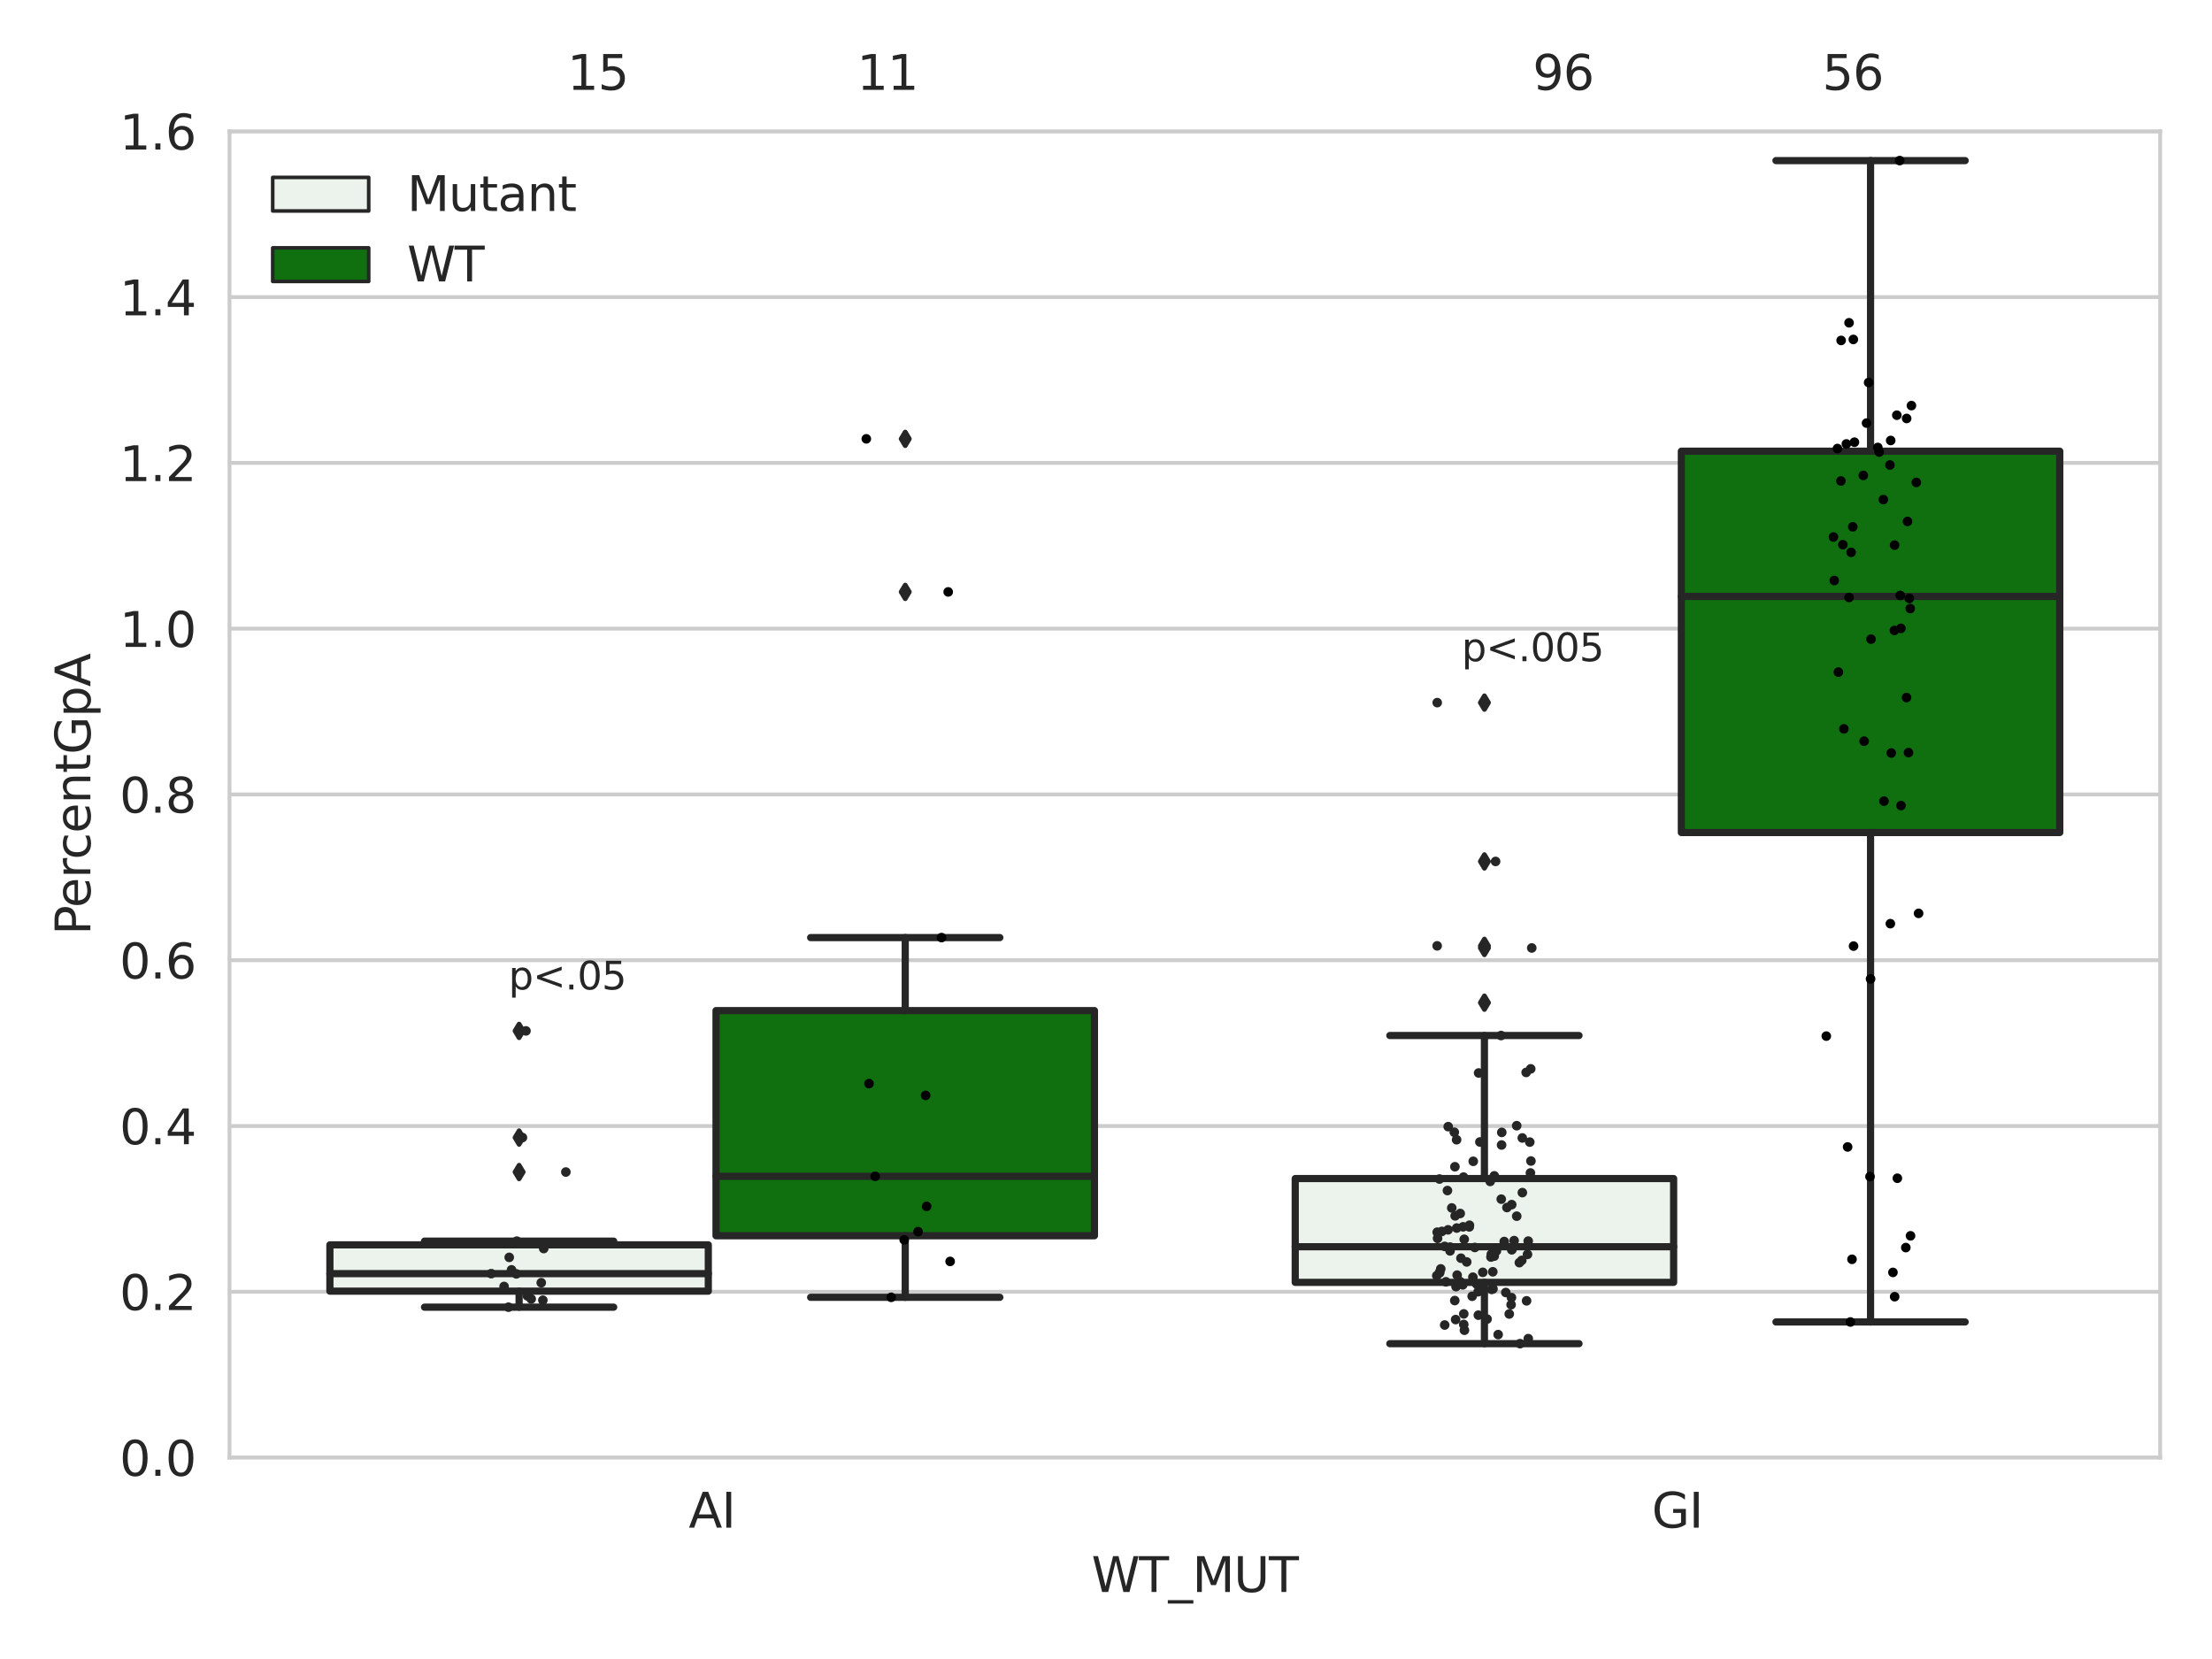 <?xml version="1.0" encoding="utf-8" standalone="no"?>
<!DOCTYPE svg PUBLIC "-//W3C//DTD SVG 1.1//EN"
  "http://www.w3.org/Graphics/SVG/1.1/DTD/svg11.dtd">
<svg xmlns:xlink="http://www.w3.org/1999/xlink" width="460.8pt" height="345.6pt" viewBox="0 0 460.8 345.6" xmlns="http://www.w3.org/2000/svg" version="1.1">
 <defs>
  <style type="text/css">*{stroke-linejoin: round; stroke-linecap: butt}</style>
 </defs>
 <g id="figure_1">
  <g id="patch_1">
   <path d="M 0 345.6 
L 460.8 345.6 
L 460.8 0 
L 0 0 
z
" style="fill: #ffffff"/>
  </g>
  <g id="axes_1">
   <g id="patch_2">
    <path d="M 47.81 303.64 
L 450 303.64 
L 450 27.354 
L 47.81 27.354 
z
" style="fill: #ffffff"/>
   </g>
   <g id="matplotlib.axis_1">
    <g id="xtick_1">
     <g id="text_1">
      <!-- AI -->
      <g style="fill: #262626" transform="translate(143.462 318.238)scale(0.1 -0.1)">
       <defs>
        <path id="DejaVuSans-41" d="M 2188 4044 
L 1331 1722 
L 3047 1722 
L 2188 4044 
z
M 1831 4666 
L 2547 4666 
L 4325 0 
L 3669 0 
L 3244 1197 
L 1141 1197 
L 716 0 
L 50 0 
L 1831 4666 
z
" transform="scale(0.016)"/>
        <path id="DejaVuSans-49" d="M 628 4666 
L 1259 4666 
L 1259 0 
L 628 0 
L 628 4666 
z
" transform="scale(0.016)"/>
       </defs>
       <use xlink:href="#DejaVuSans-41"/>
       <use xlink:href="#DejaVuSans-49" x="68.408"/>
      </g>
     </g>
    </g>
    <g id="xtick_2">
     <g id="text_2">
      <!-- GI -->
      <g style="fill: #262626" transform="translate(344.103 318.238)scale(0.1 -0.1)">
       <defs>
        <path id="DejaVuSans-47" d="M 3809 666 
L 3809 1919 
L 2778 1919 
L 2778 2438 
L 4434 2438 
L 4434 434 
Q 4069 175 3628 42 
Q 3188 -91 2688 -91 
Q 1594 -91 976 548 
Q 359 1188 359 2328 
Q 359 3472 976 4111 
Q 1594 4750 2688 4750 
Q 3144 4750 3555 4637 
Q 3966 4525 4313 4306 
L 4313 3634 
Q 3963 3931 3569 4081 
Q 3175 4231 2741 4231 
Q 1884 4231 1454 3753 
Q 1025 3275 1025 2328 
Q 1025 1384 1454 906 
Q 1884 428 2741 428 
Q 3075 428 3337 486 
Q 3600 544 3809 666 
z
" transform="scale(0.016)"/>
       </defs>
       <use xlink:href="#DejaVuSans-47"/>
       <use xlink:href="#DejaVuSans-49" x="77.49"/>
      </g>
     </g>
    </g>
    <g id="text_3">
     <!-- WT_MUT -->
     <g style="fill: #262626" transform="translate(227.38 331.638)scale(0.1 -0.1)">
      <defs>
       <path id="DejaVuSans-57" d="M 213 4666 
L 850 4666 
L 1831 722 
L 2809 4666 
L 3519 4666 
L 4500 722 
L 5478 4666 
L 6119 4666 
L 4947 0 
L 4153 0 
L 3169 4050 
L 2175 0 
L 1381 0 
L 213 4666 
z
" transform="scale(0.016)"/>
       <path id="DejaVuSans-54" d="M -19 4666 
L 3928 4666 
L 3928 4134 
L 2272 4134 
L 2272 0 
L 1638 0 
L 1638 4134 
L -19 4134 
L -19 4666 
z
" transform="scale(0.016)"/>
       <path id="DejaVuSans-5f" d="M 3263 -1063 
L 3263 -1509 
L -63 -1509 
L -63 -1063 
L 3263 -1063 
z
" transform="scale(0.016)"/>
       <path id="DejaVuSans-4d" d="M 628 4666 
L 1569 4666 
L 2759 1491 
L 3956 4666 
L 4897 4666 
L 4897 0 
L 4281 0 
L 4281 4097 
L 3078 897 
L 2444 897 
L 1241 4097 
L 1241 0 
L 628 0 
L 628 4666 
z
" transform="scale(0.016)"/>
       <path id="DejaVuSans-55" d="M 556 4666 
L 1191 4666 
L 1191 1831 
Q 1191 1081 1462 751 
Q 1734 422 2344 422 
Q 2950 422 3222 751 
Q 3494 1081 3494 1831 
L 3494 4666 
L 4128 4666 
L 4128 1753 
Q 4128 841 3676 375 
Q 3225 -91 2344 -91 
Q 1459 -91 1007 375 
Q 556 841 556 1753 
L 556 4666 
z
" transform="scale(0.016)"/>
      </defs>
      <use xlink:href="#DejaVuSans-57"/>
      <use xlink:href="#DejaVuSans-54" x="98.877"/>
      <use xlink:href="#DejaVuSans-5f" x="159.961"/>
      <use xlink:href="#DejaVuSans-4d" x="209.961"/>
      <use xlink:href="#DejaVuSans-55" x="296.24"/>
      <use xlink:href="#DejaVuSans-54" x="369.434"/>
     </g>
    </g>
   </g>
   <g id="matplotlib.axis_2">
    <g id="ytick_1">
     <g id="line2d_1">
      <path d="M 47.81 303.64 
L 450 303.64 
" clip-path="url(#p85f0226331)" style="fill: none; stroke: #cccccc; stroke-width: 0.8; stroke-linecap: round"/>
     </g>
     <g id="text_4">
      <!-- 0.0 -->
      <g style="fill: #262626" transform="translate(24.907 307.439)scale(0.1 -0.1)">
       <defs>
        <path id="DejaVuSans-30" d="M 2034 4250 
Q 1547 4250 1301 3770 
Q 1056 3291 1056 2328 
Q 1056 1369 1301 889 
Q 1547 409 2034 409 
Q 2525 409 2770 889 
Q 3016 1369 3016 2328 
Q 3016 3291 2770 3770 
Q 2525 4250 2034 4250 
z
M 2034 4750 
Q 2819 4750 3233 4129 
Q 3647 3509 3647 2328 
Q 3647 1150 3233 529 
Q 2819 -91 2034 -91 
Q 1250 -91 836 529 
Q 422 1150 422 2328 
Q 422 3509 836 4129 
Q 1250 4750 2034 4750 
z
" transform="scale(0.016)"/>
        <path id="DejaVuSans-2e" d="M 684 794 
L 1344 794 
L 1344 0 
L 684 0 
L 684 794 
z
" transform="scale(0.016)"/>
       </defs>
       <use xlink:href="#DejaVuSans-30"/>
       <use xlink:href="#DejaVuSans-2e" x="63.623"/>
       <use xlink:href="#DejaVuSans-30" x="95.41"/>
      </g>
     </g>
    </g>
    <g id="ytick_2">
     <g id="line2d_2">
      <path d="M 47.81 269.104 
L 450 269.104 
" clip-path="url(#p85f0226331)" style="fill: none; stroke: #cccccc; stroke-width: 0.8; stroke-linecap: round"/>
     </g>
     <g id="text_5">
      <!-- 0.2 -->
      <g style="fill: #262626" transform="translate(24.907 272.903)scale(0.1 -0.1)">
       <defs>
        <path id="DejaVuSans-32" d="M 1228 531 
L 3431 531 
L 3431 0 
L 469 0 
L 469 531 
Q 828 903 1448 1529 
Q 2069 2156 2228 2338 
Q 2531 2678 2651 2914 
Q 2772 3150 2772 3378 
Q 2772 3750 2511 3984 
Q 2250 4219 1831 4219 
Q 1534 4219 1204 4116 
Q 875 4013 500 3803 
L 500 4441 
Q 881 4594 1212 4672 
Q 1544 4750 1819 4750 
Q 2544 4750 2975 4387 
Q 3406 4025 3406 3419 
Q 3406 3131 3298 2873 
Q 3191 2616 2906 2266 
Q 2828 2175 2409 1742 
Q 1991 1309 1228 531 
z
" transform="scale(0.016)"/>
       </defs>
       <use xlink:href="#DejaVuSans-30"/>
       <use xlink:href="#DejaVuSans-2e" x="63.623"/>
       <use xlink:href="#DejaVuSans-32" x="95.41"/>
      </g>
     </g>
    </g>
    <g id="ytick_3">
     <g id="line2d_3">
      <path d="M 47.81 234.568 
L 450 234.568 
" clip-path="url(#p85f0226331)" style="fill: none; stroke: #cccccc; stroke-width: 0.8; stroke-linecap: round"/>
     </g>
     <g id="text_6">
      <!-- 0.4 -->
      <g style="fill: #262626" transform="translate(24.907 238.368)scale(0.1 -0.1)">
       <defs>
        <path id="DejaVuSans-34" d="M 2419 4116 
L 825 1625 
L 2419 1625 
L 2419 4116 
z
M 2253 4666 
L 3047 4666 
L 3047 1625 
L 3713 1625 
L 3713 1100 
L 3047 1100 
L 3047 0 
L 2419 0 
L 2419 1100 
L 313 1100 
L 313 1709 
L 2253 4666 
z
" transform="scale(0.016)"/>
       </defs>
       <use xlink:href="#DejaVuSans-30"/>
       <use xlink:href="#DejaVuSans-2e" x="63.623"/>
       <use xlink:href="#DejaVuSans-34" x="95.41"/>
      </g>
     </g>
    </g>
    <g id="ytick_4">
     <g id="line2d_4">
      <path d="M 47.81 200.033 
L 450 200.033 
" clip-path="url(#p85f0226331)" style="fill: none; stroke: #cccccc; stroke-width: 0.8; stroke-linecap: round"/>
     </g>
     <g id="text_7">
      <!-- 0.6 -->
      <g style="fill: #262626" transform="translate(24.907 203.832)scale(0.1 -0.1)">
       <defs>
        <path id="DejaVuSans-36" d="M 2113 2584 
Q 1688 2584 1439 2293 
Q 1191 2003 1191 1497 
Q 1191 994 1439 701 
Q 1688 409 2113 409 
Q 2538 409 2786 701 
Q 3034 994 3034 1497 
Q 3034 2003 2786 2293 
Q 2538 2584 2113 2584 
z
M 3366 4563 
L 3366 3988 
Q 3128 4100 2886 4159 
Q 2644 4219 2406 4219 
Q 1781 4219 1451 3797 
Q 1122 3375 1075 2522 
Q 1259 2794 1537 2939 
Q 1816 3084 2150 3084 
Q 2853 3084 3261 2657 
Q 3669 2231 3669 1497 
Q 3669 778 3244 343 
Q 2819 -91 2113 -91 
Q 1303 -91 875 529 
Q 447 1150 447 2328 
Q 447 3434 972 4092 
Q 1497 4750 2381 4750 
Q 2619 4750 2861 4703 
Q 3103 4656 3366 4563 
z
" transform="scale(0.016)"/>
       </defs>
       <use xlink:href="#DejaVuSans-30"/>
       <use xlink:href="#DejaVuSans-2e" x="63.623"/>
       <use xlink:href="#DejaVuSans-36" x="95.41"/>
      </g>
     </g>
    </g>
    <g id="ytick_5">
     <g id="line2d_5">
      <path d="M 47.81 165.497 
L 450 165.497 
" clip-path="url(#p85f0226331)" style="fill: none; stroke: #cccccc; stroke-width: 0.8; stroke-linecap: round"/>
     </g>
     <g id="text_8">
      <!-- 0.8 -->
      <g style="fill: #262626" transform="translate(24.907 169.296)scale(0.1 -0.1)">
       <defs>
        <path id="DejaVuSans-38" d="M 2034 2216 
Q 1584 2216 1326 1975 
Q 1069 1734 1069 1313 
Q 1069 891 1326 650 
Q 1584 409 2034 409 
Q 2484 409 2743 651 
Q 3003 894 3003 1313 
Q 3003 1734 2745 1975 
Q 2488 2216 2034 2216 
z
M 1403 2484 
Q 997 2584 770 2862 
Q 544 3141 544 3541 
Q 544 4100 942 4425 
Q 1341 4750 2034 4750 
Q 2731 4750 3128 4425 
Q 3525 4100 3525 3541 
Q 3525 3141 3298 2862 
Q 3072 2584 2669 2484 
Q 3125 2378 3379 2068 
Q 3634 1759 3634 1313 
Q 3634 634 3220 271 
Q 2806 -91 2034 -91 
Q 1263 -91 848 271 
Q 434 634 434 1313 
Q 434 1759 690 2068 
Q 947 2378 1403 2484 
z
M 1172 3481 
Q 1172 3119 1398 2916 
Q 1625 2713 2034 2713 
Q 2441 2713 2670 2916 
Q 2900 3119 2900 3481 
Q 2900 3844 2670 4047 
Q 2441 4250 2034 4250 
Q 1625 4250 1398 4047 
Q 1172 3844 1172 3481 
z
" transform="scale(0.016)"/>
       </defs>
       <use xlink:href="#DejaVuSans-30"/>
       <use xlink:href="#DejaVuSans-2e" x="63.623"/>
       <use xlink:href="#DejaVuSans-38" x="95.41"/>
      </g>
     </g>
    </g>
    <g id="ytick_6">
     <g id="line2d_6">
      <path d="M 47.81 130.961 
L 450 130.961 
" clip-path="url(#p85f0226331)" style="fill: none; stroke: #cccccc; stroke-width: 0.8; stroke-linecap: round"/>
     </g>
     <g id="text_9">
      <!-- 1.0 -->
      <g style="fill: #262626" transform="translate(24.907 134.76)scale(0.1 -0.1)">
       <defs>
        <path id="DejaVuSans-31" d="M 794 531 
L 1825 531 
L 1825 4091 
L 703 3866 
L 703 4441 
L 1819 4666 
L 2450 4666 
L 2450 531 
L 3481 531 
L 3481 0 
L 794 0 
L 794 531 
z
" transform="scale(0.016)"/>
       </defs>
       <use xlink:href="#DejaVuSans-31"/>
       <use xlink:href="#DejaVuSans-2e" x="63.623"/>
       <use xlink:href="#DejaVuSans-30" x="95.41"/>
      </g>
     </g>
    </g>
    <g id="ytick_7">
     <g id="line2d_7">
      <path d="M 47.81 96.425 
L 450 96.425 
" clip-path="url(#p85f0226331)" style="fill: none; stroke: #cccccc; stroke-width: 0.8; stroke-linecap: round"/>
     </g>
     <g id="text_10">
      <!-- 1.2 -->
      <g style="fill: #262626" transform="translate(24.907 100.225)scale(0.1 -0.1)">
       <use xlink:href="#DejaVuSans-31"/>
       <use xlink:href="#DejaVuSans-2e" x="63.623"/>
       <use xlink:href="#DejaVuSans-32" x="95.41"/>
      </g>
     </g>
    </g>
    <g id="ytick_8">
     <g id="line2d_8">
      <path d="M 47.81 61.89 
L 450 61.89 
" clip-path="url(#p85f0226331)" style="fill: none; stroke: #cccccc; stroke-width: 0.8; stroke-linecap: round"/>
     </g>
     <g id="text_11">
      <!-- 1.4 -->
      <g style="fill: #262626" transform="translate(24.907 65.689)scale(0.1 -0.1)">
       <use xlink:href="#DejaVuSans-31"/>
       <use xlink:href="#DejaVuSans-2e" x="63.623"/>
       <use xlink:href="#DejaVuSans-34" x="95.41"/>
      </g>
     </g>
    </g>
    <g id="ytick_9">
     <g id="line2d_9">
      <path d="M 47.81 27.354 
L 450 27.354 
" clip-path="url(#p85f0226331)" style="fill: none; stroke: #cccccc; stroke-width: 0.8; stroke-linecap: round"/>
     </g>
     <g id="text_12">
      <!-- 1.6 -->
      <g style="fill: #262626" transform="translate(24.907 31.153)scale(0.1 -0.1)">
       <use xlink:href="#DejaVuSans-31"/>
       <use xlink:href="#DejaVuSans-2e" x="63.623"/>
       <use xlink:href="#DejaVuSans-36" x="95.41"/>
      </g>
     </g>
    </g>
    <g id="text_13">
     <!-- PercentGpA -->
     <g style="fill: #262626" transform="translate(18.827 194.774)rotate(-90)scale(0.1 -0.1)">
      <defs>
       <path id="DejaVuSans-50" d="M 1259 4147 
L 1259 2394 
L 2053 2394 
Q 2494 2394 2734 2622 
Q 2975 2850 2975 3272 
Q 2975 3691 2734 3919 
Q 2494 4147 2053 4147 
L 1259 4147 
z
M 628 4666 
L 2053 4666 
Q 2838 4666 3239 4311 
Q 3641 3956 3641 3272 
Q 3641 2581 3239 2228 
Q 2838 1875 2053 1875 
L 1259 1875 
L 1259 0 
L 628 0 
L 628 4666 
z
" transform="scale(0.016)"/>
       <path id="DejaVuSans-65" d="M 3597 1894 
L 3597 1613 
L 953 1613 
Q 991 1019 1311 708 
Q 1631 397 2203 397 
Q 2534 397 2845 478 
Q 3156 559 3463 722 
L 3463 178 
Q 3153 47 2828 -22 
Q 2503 -91 2169 -91 
Q 1331 -91 842 396 
Q 353 884 353 1716 
Q 353 2575 817 3079 
Q 1281 3584 2069 3584 
Q 2775 3584 3186 3129 
Q 3597 2675 3597 1894 
z
M 3022 2063 
Q 3016 2534 2758 2815 
Q 2500 3097 2075 3097 
Q 1594 3097 1305 2825 
Q 1016 2553 972 2059 
L 3022 2063 
z
" transform="scale(0.016)"/>
       <path id="DejaVuSans-72" d="M 2631 2963 
Q 2534 3019 2420 3045 
Q 2306 3072 2169 3072 
Q 1681 3072 1420 2755 
Q 1159 2438 1159 1844 
L 1159 0 
L 581 0 
L 581 3500 
L 1159 3500 
L 1159 2956 
Q 1341 3275 1631 3429 
Q 1922 3584 2338 3584 
Q 2397 3584 2469 3576 
Q 2541 3569 2628 3553 
L 2631 2963 
z
" transform="scale(0.016)"/>
       <path id="DejaVuSans-63" d="M 3122 3366 
L 3122 2828 
Q 2878 2963 2633 3030 
Q 2388 3097 2138 3097 
Q 1578 3097 1268 2742 
Q 959 2388 959 1747 
Q 959 1106 1268 751 
Q 1578 397 2138 397 
Q 2388 397 2633 464 
Q 2878 531 3122 666 
L 3122 134 
Q 2881 22 2623 -34 
Q 2366 -91 2075 -91 
Q 1284 -91 818 406 
Q 353 903 353 1747 
Q 353 2603 823 3093 
Q 1294 3584 2113 3584 
Q 2378 3584 2631 3529 
Q 2884 3475 3122 3366 
z
" transform="scale(0.016)"/>
       <path id="DejaVuSans-6e" d="M 3513 2113 
L 3513 0 
L 2938 0 
L 2938 2094 
Q 2938 2591 2744 2837 
Q 2550 3084 2163 3084 
Q 1697 3084 1428 2787 
Q 1159 2491 1159 1978 
L 1159 0 
L 581 0 
L 581 3500 
L 1159 3500 
L 1159 2956 
Q 1366 3272 1645 3428 
Q 1925 3584 2291 3584 
Q 2894 3584 3203 3211 
Q 3513 2838 3513 2113 
z
" transform="scale(0.016)"/>
       <path id="DejaVuSans-74" d="M 1172 4494 
L 1172 3500 
L 2356 3500 
L 2356 3053 
L 1172 3053 
L 1172 1153 
Q 1172 725 1289 603 
Q 1406 481 1766 481 
L 2356 481 
L 2356 0 
L 1766 0 
Q 1100 0 847 248 
Q 594 497 594 1153 
L 594 3053 
L 172 3053 
L 172 3500 
L 594 3500 
L 594 4494 
L 1172 4494 
z
" transform="scale(0.016)"/>
       <path id="DejaVuSans-70" d="M 1159 525 
L 1159 -1331 
L 581 -1331 
L 581 3500 
L 1159 3500 
L 1159 2969 
Q 1341 3281 1617 3432 
Q 1894 3584 2278 3584 
Q 2916 3584 3314 3078 
Q 3713 2572 3713 1747 
Q 3713 922 3314 415 
Q 2916 -91 2278 -91 
Q 1894 -91 1617 61 
Q 1341 213 1159 525 
z
M 3116 1747 
Q 3116 2381 2855 2742 
Q 2594 3103 2138 3103 
Q 1681 3103 1420 2742 
Q 1159 2381 1159 1747 
Q 1159 1113 1420 752 
Q 1681 391 2138 391 
Q 2594 391 2855 752 
Q 3116 1113 3116 1747 
z
" transform="scale(0.016)"/>
      </defs>
      <use xlink:href="#DejaVuSans-50"/>
      <use xlink:href="#DejaVuSans-65" x="56.678"/>
      <use xlink:href="#DejaVuSans-72" x="118.201"/>
      <use xlink:href="#DejaVuSans-63" x="157.064"/>
      <use xlink:href="#DejaVuSans-65" x="212.045"/>
      <use xlink:href="#DejaVuSans-6e" x="273.568"/>
      <use xlink:href="#DejaVuSans-74" x="336.947"/>
      <use xlink:href="#DejaVuSans-47" x="376.156"/>
      <use xlink:href="#DejaVuSans-70" x="453.646"/>
      <use xlink:href="#DejaVuSans-41" x="517.123"/>
     </g>
    </g>
   </g>
   <g id="patch_3">
    <path d="M 68.724 268.972 
L 147.553 268.972 
L 147.553 259.325 
L 68.724 259.325 
L 68.724 268.972 
z
" clip-path="url(#p85f0226331)" style="fill: #ecf2ec; stroke: #262626; stroke-width: 1.5; stroke-linejoin: miter"/>
   </g>
   <g id="patch_4">
    <path d="M 149.162 257.427 
L 227.991 257.427 
L 227.991 210.525 
L 149.162 210.525 
L 149.162 257.427 
z
" clip-path="url(#p85f0226331)" style="fill: #107010; stroke: #262626; stroke-width: 1.5; stroke-linejoin: miter"/>
   </g>
   <g id="patch_5">
    <path d="M 269.819 267.138 
L 348.648 267.138 
L 348.648 245.514 
L 269.819 245.514 
L 269.819 267.138 
z
" clip-path="url(#p85f0226331)" style="fill: #ecf2ec; stroke: #262626; stroke-width: 1.5; stroke-linejoin: miter"/>
   </g>
   <g id="patch_6">
    <path d="M 350.257 173.43 
L 429.086 173.43 
L 429.086 93.993 
L 350.257 93.993 
L 350.257 173.43 
z
" clip-path="url(#p85f0226331)" style="fill: #107010; stroke: #262626; stroke-width: 1.5; stroke-linejoin: miter"/>
   </g>
   <g id="patch_7">
    <path d="M 148.357 303.64 
L 148.357 303.64 
L 148.357 303.64 
L 148.357 303.64 
z
" clip-path="url(#p85f0226331)" style="fill: #ecf2ec; stroke: #262626; stroke-width: 0.75; stroke-linejoin: miter"/>
   </g>
   <g id="patch_8">
    <path d="M 148.357 303.64 
L 148.357 303.64 
L 148.357 303.64 
L 148.357 303.64 
z
" clip-path="url(#p85f0226331)" style="fill: #107010; stroke: #262626; stroke-width: 0.75; stroke-linejoin: miter"/>
   </g>
   <g id="PathCollection_1"/>
   <g id="PathCollection_2"/>
   <g id="line2d_10">
    <path d="M 108.138 268.972 
L 108.138 272.308 
" clip-path="url(#p85f0226331)" style="fill: none; stroke: #262626; stroke-width: 1.5; stroke-linecap: round"/>
   </g>
   <g id="line2d_11">
    <path d="M 108.138 259.325 
L 108.138 258.554 
" clip-path="url(#p85f0226331)" style="fill: none; stroke: #262626; stroke-width: 1.5; stroke-linecap: round"/>
   </g>
   <g id="line2d_12">
    <path d="M 88.431 272.308 
L 127.846 272.308 
" clip-path="url(#p85f0226331)" style="fill: none; stroke: #262626; stroke-width: 1.5; stroke-linecap: round"/>
   </g>
   <g id="line2d_13">
    <path d="M 88.431 258.554 
L 127.846 258.554 
" clip-path="url(#p85f0226331)" style="fill: none; stroke: #262626; stroke-width: 1.5; stroke-linecap: round"/>
   </g>
   <g id="line2d_14">
    <defs>
     <path id="mc13cbcc14c" d="M -0 1.414 
L 0.849 0 
L 0 -1.414 
L -0.849 -0 
z
" style="stroke: #262626; stroke-linejoin: miter"/>
    </defs>
    <g clip-path="url(#p85f0226331)">
     <use xlink:href="#mc13cbcc14c" x="108.138" y="214.756" style="fill: #262626; stroke: #262626; stroke-linejoin: miter"/>
     <use xlink:href="#mc13cbcc14c" x="108.138" y="236.976" style="fill: #262626; stroke: #262626; stroke-linejoin: miter"/>
     <use xlink:href="#mc13cbcc14c" x="108.138" y="244.156" style="fill: #262626; stroke: #262626; stroke-linejoin: miter"/>
    </g>
   </g>
   <g id="line2d_15">
    <path d="M 188.577 257.427 
L 188.577 270.254 
" clip-path="url(#p85f0226331)" style="fill: none; stroke: #262626; stroke-width: 1.5; stroke-linecap: round"/>
   </g>
   <g id="line2d_16">
    <path d="M 188.577 210.525 
L 188.577 195.316 
" clip-path="url(#p85f0226331)" style="fill: none; stroke: #262626; stroke-width: 1.5; stroke-linecap: round"/>
   </g>
   <g id="line2d_17">
    <path d="M 168.869 270.254 
L 208.284 270.254 
" clip-path="url(#p85f0226331)" style="fill: none; stroke: #262626; stroke-width: 1.5; stroke-linecap: round"/>
   </g>
   <g id="line2d_18">
    <path d="M 168.869 195.316 
L 208.284 195.316 
" clip-path="url(#p85f0226331)" style="fill: none; stroke: #262626; stroke-width: 1.5; stroke-linecap: round"/>
   </g>
   <g id="line2d_19">
    <g clip-path="url(#p85f0226331)">
     <use xlink:href="#mc13cbcc14c" x="188.577" y="91.42" style="fill: #262626; stroke: #262626; stroke-linejoin: miter"/>
     <use xlink:href="#mc13cbcc14c" x="188.577" y="123.303" style="fill: #262626; stroke: #262626; stroke-linejoin: miter"/>
    </g>
   </g>
   <g id="line2d_20">
    <path d="M 309.233 267.138 
L 309.233 279.91 
" clip-path="url(#p85f0226331)" style="fill: none; stroke: #262626; stroke-width: 1.5; stroke-linecap: round"/>
   </g>
   <g id="line2d_21">
    <path d="M 309.233 245.514 
L 309.233 215.719 
" clip-path="url(#p85f0226331)" style="fill: none; stroke: #262626; stroke-width: 1.5; stroke-linecap: round"/>
   </g>
   <g id="line2d_22">
    <path d="M 289.526 279.91 
L 328.941 279.91 
" clip-path="url(#p85f0226331)" style="fill: none; stroke: #262626; stroke-width: 1.5; stroke-linecap: round"/>
   </g>
   <g id="line2d_23">
    <path d="M 289.526 215.719 
L 328.941 215.719 
" clip-path="url(#p85f0226331)" style="fill: none; stroke: #262626; stroke-width: 1.5; stroke-linecap: round"/>
   </g>
   <g id="line2d_24">
    <g clip-path="url(#p85f0226331)">
     <use xlink:href="#mc13cbcc14c" x="309.233" y="146.371" style="fill: #262626; stroke: #262626; stroke-linejoin: miter"/>
     <use xlink:href="#mc13cbcc14c" x="309.233" y="197.478" style="fill: #262626; stroke: #262626; stroke-linejoin: miter"/>
     <use xlink:href="#mc13cbcc14c" x="309.233" y="179.454" style="fill: #262626; stroke: #262626; stroke-linejoin: miter"/>
     <use xlink:href="#mc13cbcc14c" x="309.233" y="197.038" style="fill: #262626; stroke: #262626; stroke-linejoin: miter"/>
     <use xlink:href="#mc13cbcc14c" x="309.233" y="208.878" style="fill: #262626; stroke: #262626; stroke-linejoin: miter"/>
    </g>
   </g>
   <g id="line2d_25">
    <path d="M 389.671 173.43 
L 389.671 275.391 
" clip-path="url(#p85f0226331)" style="fill: none; stroke: #262626; stroke-width: 1.5; stroke-linecap: round"/>
   </g>
   <g id="line2d_26">
    <path d="M 389.671 93.993 
L 389.671 33.455 
" clip-path="url(#p85f0226331)" style="fill: none; stroke: #262626; stroke-width: 1.5; stroke-linecap: round"/>
   </g>
   <g id="line2d_27">
    <path d="M 369.964 275.391 
L 409.379 275.391 
" clip-path="url(#p85f0226331)" style="fill: none; stroke: #262626; stroke-width: 1.5; stroke-linecap: round"/>
   </g>
   <g id="line2d_28">
    <path d="M 369.964 33.455 
L 409.379 33.455 
" clip-path="url(#p85f0226331)" style="fill: none; stroke: #262626; stroke-width: 1.5; stroke-linecap: round"/>
   </g>
   <g id="line2d_29"/>
   <g id="line2d_30">
    <path d="M 68.724 265.324 
L 147.553 265.324 
" clip-path="url(#p85f0226331)" style="fill: none; stroke: #262626; stroke-width: 1.5; stroke-linecap: round"/>
   </g>
   <g id="line2d_31">
    <path d="M 149.162 245.042 
L 227.991 245.042 
" clip-path="url(#p85f0226331)" style="fill: none; stroke: #262626; stroke-width: 1.5; stroke-linecap: round"/>
   </g>
   <g id="line2d_32">
    <path d="M 269.819 259.718 
L 348.648 259.718 
" clip-path="url(#p85f0226331)" style="fill: none; stroke: #262626; stroke-width: 1.5; stroke-linecap: round"/>
   </g>
   <g id="line2d_33">
    <path d="M 350.257 124.25 
L 429.086 124.25 
" clip-path="url(#p85f0226331)" style="fill: none; stroke: #262626; stroke-width: 1.5; stroke-linecap: round"/>
   </g>
   <g id="patch_9">
    <path d="M 47.81 303.64 
L 47.81 27.354 
" style="fill: none; stroke: #cccccc; stroke-width: 0.8; stroke-linejoin: miter; stroke-linecap: square"/>
   </g>
   <g id="patch_10">
    <path d="M 450 303.64 
L 450 27.354 
" style="fill: none; stroke: #cccccc; stroke-width: 0.8; stroke-linejoin: miter; stroke-linecap: square"/>
   </g>
   <g id="patch_11">
    <path d="M 47.81 303.64 
L 450 303.64 
" style="fill: none; stroke: #cccccc; stroke-width: 0.8; stroke-linejoin: miter; stroke-linecap: square"/>
   </g>
   <g id="patch_12">
    <path d="M 47.81 27.354 
L 450 27.354 
" style="fill: none; stroke: #cccccc; stroke-width: 0.8; stroke-linejoin: miter; stroke-linecap: square"/>
   </g>
   <g id="PathCollection_3">
    <defs>
     <path id="C0_0_53313e28d0" d="M 0 1 
C 0.265 1 0.52 0.895 0.707 0.707 
C 0.895 0.52 1 0.265 1 -0 
C 1 -0.265 0.895 -0.52 0.707 -0.707 
C 0.52 -0.895 0.265 -1 0 -1 
C -0.265 -1 -0.52 -0.895 -0.707 -0.707 
C -0.895 -0.52 -1 -0.265 -1 0 
C -1 0.265 -0.895 0.52 -0.707 0.707 
C -0.52 0.895 -0.265 1 0 1 
z
"/>
    </defs>
    <g clip-path="url(#p85f0226331)">
     <use xlink:href="#C0_0_53313e28d0" x="107.656" y="258.554" style="fill: #262626"/>
    </g>
    <g clip-path="url(#p85f0226331)">
     <use xlink:href="#C0_0_53313e28d0" x="109.569" y="214.756" style="fill: #262626"/>
    </g>
    <g clip-path="url(#p85f0226331)">
     <use xlink:href="#C0_0_53313e28d0" x="102.33" y="265.324" style="fill: #262626"/>
    </g>
    <g clip-path="url(#p85f0226331)">
     <use xlink:href="#C0_0_53313e28d0" x="113.267" y="260.097" style="fill: #262626"/>
    </g>
    <g clip-path="url(#p85f0226331)">
     <use xlink:href="#C0_0_53313e28d0" x="112.753" y="267.217" style="fill: #262626"/>
    </g>
    <g clip-path="url(#p85f0226331)">
     <use xlink:href="#C0_0_53313e28d0" x="110.658" y="270.595" style="fill: #262626"/>
    </g>
    <g clip-path="url(#p85f0226331)">
     <use xlink:href="#C0_0_53313e28d0" x="106.082" y="261.934" style="fill: #262626"/>
    </g>
    <g clip-path="url(#p85f0226331)">
     <use xlink:href="#C0_0_53313e28d0" x="105.011" y="267.993" style="fill: #262626"/>
    </g>
    <g clip-path="url(#p85f0226331)">
     <use xlink:href="#C0_0_53313e28d0" x="106.56" y="264.532" style="fill: #262626"/>
    </g>
    <g clip-path="url(#p85f0226331)">
     <use xlink:href="#C0_0_53313e28d0" x="108.832" y="236.976" style="fill: #262626"/>
    </g>
    <g clip-path="url(#p85f0226331)">
     <use xlink:href="#C0_0_53313e28d0" x="107.566" y="265.371" style="fill: #262626"/>
    </g>
    <g clip-path="url(#p85f0226331)">
     <use xlink:href="#C0_0_53313e28d0" x="109.865" y="269.951" style="fill: #262626"/>
    </g>
    <g clip-path="url(#p85f0226331)">
     <use xlink:href="#C0_0_53313e28d0" x="117.879" y="244.156" style="fill: #262626"/>
    </g>
    <g clip-path="url(#p85f0226331)">
     <use xlink:href="#C0_0_53313e28d0" x="105.92" y="272.308" style="fill: #262626"/>
    </g>
    <g clip-path="url(#p85f0226331)">
     <use xlink:href="#C0_0_53313e28d0" x="113.09" y="270.859" style="fill: #262626"/>
    </g>
   </g>
   <g id="PathCollection_4">
    <defs>
     <path id="C1_0_020190f660" d="M 0 1 
C 0.265 1 0.52 0.895 0.707 0.707 
C 0.895 0.52 1 0.265 1 -0 
C 1 -0.265 0.895 -0.52 0.707 -0.707 
C 0.52 -0.895 0.265 -1 0 -1 
C -0.265 -1 -0.52 -0.895 -0.707 -0.707 
C -0.895 -0.52 -1 -0.265 -1 0 
C -1 0.265 -0.895 0.52 -0.707 0.707 
C -0.52 0.895 -0.265 1 0 1 
z
"/>
    </defs>
    <g clip-path="url(#p85f0226331)">
     <use xlink:href="#C1_0_020190f660" x="192.824" y="228.19"/>
    </g>
    <g clip-path="url(#p85f0226331)">
     <use xlink:href="#C1_0_020190f660" x="197.932" y="262.777"/>
    </g>
    <g clip-path="url(#p85f0226331)">
     <use xlink:href="#C1_0_020190f660" x="191.248" y="256.571"/>
    </g>
    <g clip-path="url(#p85f0226331)">
     <use xlink:href="#C1_0_020190f660" x="196.141" y="195.316"/>
    </g>
    <g clip-path="url(#p85f0226331)">
     <use xlink:href="#C1_0_020190f660" x="180.469" y="91.42"/>
    </g>
    <g clip-path="url(#p85f0226331)">
     <use xlink:href="#C1_0_020190f660" x="193.031" y="251.305"/>
    </g>
    <g clip-path="url(#p85f0226331)">
     <use xlink:href="#C1_0_020190f660" x="188.362" y="258.284"/>
    </g>
    <g clip-path="url(#p85f0226331)">
     <use xlink:href="#C1_0_020190f660" x="181.028" y="225.734"/>
    </g>
    <g clip-path="url(#p85f0226331)">
     <use xlink:href="#C1_0_020190f660" x="182.312" y="245.042"/>
    </g>
    <g clip-path="url(#p85f0226331)">
     <use xlink:href="#C1_0_020190f660" x="185.652" y="270.254"/>
    </g>
    <g clip-path="url(#p85f0226331)">
     <use xlink:href="#C1_0_020190f660" x="197.527" y="123.303"/>
    </g>
   </g>
   <g id="PathCollection_5">
    <defs>
     <path id="C2_0_765b33146a" d="M 0 1 
C 0.265 1 0.52 0.895 0.707 0.707 
C 0.895 0.52 1 0.265 1 -0 
C 1 -0.265 0.895 -0.52 0.707 -0.707 
C 0.52 -0.895 0.265 -1 0 -1 
C -0.265 -1 -0.52 -0.895 -0.707 -0.707 
C -0.895 -0.52 -1 -0.265 -1 0 
C -1 0.265 -0.895 0.52 -0.707 0.707 
C -0.52 0.895 -0.265 1 0 1 
z
"/>
    </defs>
    <g clip-path="url(#p85f0226331)">
     <use xlink:href="#C2_0_765b33146a" x="308.027" y="223.521" style="fill: #262626"/>
    </g>
    <g clip-path="url(#p85f0226331)">
     <use xlink:href="#C2_0_765b33146a" x="302.962" y="235.87" style="fill: #262626"/>
    </g>
    <g clip-path="url(#p85f0226331)">
     <use xlink:href="#C2_0_765b33146a" x="304.927" y="275.91" style="fill: #262626"/>
    </g>
    <g clip-path="url(#p85f0226331)">
     <use xlink:href="#C2_0_765b33146a" x="314.789" y="271.797" style="fill: #262626"/>
    </g>
    <g clip-path="url(#p85f0226331)">
     <use xlink:href="#C2_0_765b33146a" x="305.069" y="277.111" style="fill: #262626"/>
    </g>
    <g clip-path="url(#p85f0226331)">
     <use xlink:href="#C2_0_765b33146a" x="313.685" y="269.252" style="fill: #262626"/>
    </g>
    <g clip-path="url(#p85f0226331)">
     <use xlink:href="#C2_0_765b33146a" x="310.594" y="261.864" style="fill: #262626"/>
    </g>
    <g clip-path="url(#p85f0226331)">
     <use xlink:href="#C2_0_765b33146a" x="303.548" y="265.632" style="fill: #262626"/>
    </g>
    <g clip-path="url(#p85f0226331)">
     <use xlink:href="#C2_0_765b33146a" x="310.977" y="264.938" style="fill: #262626"/>
    </g>
    <g clip-path="url(#p85f0226331)">
     <use xlink:href="#C2_0_765b33146a" x="311.28" y="261.673" style="fill: #262626"/>
    </g>
    <g clip-path="url(#p85f0226331)">
     <use xlink:href="#C2_0_765b33146a" x="308.288" y="237.893" style="fill: #262626"/>
    </g>
    <g clip-path="url(#p85f0226331)">
     <use xlink:href="#C2_0_765b33146a" x="312.094" y="278.019" style="fill: #262626"/>
    </g>
    <g clip-path="url(#p85f0226331)">
     <use xlink:href="#C2_0_765b33146a" x="314.865" y="270.311" style="fill: #262626"/>
    </g>
    <g clip-path="url(#p85f0226331)">
     <use xlink:href="#C2_0_765b33146a" x="300.137" y="264.333" style="fill: #262626"/>
    </g>
    <g clip-path="url(#p85f0226331)">
     <use xlink:href="#C2_0_765b33146a" x="299.398" y="146.371" style="fill: #262626"/>
    </g>
    <g clip-path="url(#p85f0226331)">
     <use xlink:href="#C2_0_765b33146a" x="300.377" y="256.525" style="fill: #262626"/>
    </g>
    <g clip-path="url(#p85f0226331)">
     <use xlink:href="#C2_0_765b33146a" x="317.135" y="248.445" style="fill: #262626"/>
    </g>
    <g clip-path="url(#p85f0226331)">
     <use xlink:href="#C2_0_765b33146a" x="304.718" y="267.664" style="fill: #262626"/>
    </g>
    <g clip-path="url(#p85f0226331)">
     <use xlink:href="#C2_0_765b33146a" x="314.405" y="273.727" style="fill: #262626"/>
    </g>
    <g clip-path="url(#p85f0226331)">
     <use xlink:href="#C2_0_765b33146a" x="303.135" y="253.287" style="fill: #262626"/>
    </g>
    <g clip-path="url(#p85f0226331)">
     <use xlink:href="#C2_0_765b33146a" x="318.204" y="261.315" style="fill: #262626"/>
    </g>
    <g clip-path="url(#p85f0226331)">
     <use xlink:href="#C2_0_765b33146a" x="315.956" y="234.504" style="fill: #262626"/>
    </g>
    <g clip-path="url(#p85f0226331)">
     <use xlink:href="#C2_0_765b33146a" x="319.094" y="197.478" style="fill: #262626"/>
    </g>
    <g clip-path="url(#p85f0226331)">
     <use xlink:href="#C2_0_765b33146a" x="318.356" y="258.544" style="fill: #262626"/>
    </g>
    <g clip-path="url(#p85f0226331)">
     <use xlink:href="#C2_0_765b33146a" x="306.906" y="241.922" style="fill: #262626"/>
    </g>
    <g clip-path="url(#p85f0226331)">
     <use xlink:href="#C2_0_765b33146a" x="317.925" y="223.406" style="fill: #262626"/>
    </g>
    <g clip-path="url(#p85f0226331)">
     <use xlink:href="#C2_0_765b33146a" x="299.311" y="265.747" style="fill: #262626"/>
    </g>
    <g clip-path="url(#p85f0226331)">
     <use xlink:href="#C2_0_765b33146a" x="302.093" y="259.79" style="fill: #262626"/>
    </g>
    <g clip-path="url(#p85f0226331)">
     <use xlink:href="#C2_0_765b33146a" x="301.687" y="234.701" style="fill: #262626"/>
    </g>
    <g clip-path="url(#p85f0226331)">
     <use xlink:href="#C2_0_765b33146a" x="304.88" y="245.21" style="fill: #262626"/>
    </g>
    <g clip-path="url(#p85f0226331)">
     <use xlink:href="#C2_0_765b33146a" x="305.542" y="262.883" style="fill: #262626"/>
    </g>
    <g clip-path="url(#p85f0226331)">
     <use xlink:href="#C2_0_765b33146a" x="310.666" y="261.288" style="fill: #262626"/>
    </g>
    <g clip-path="url(#p85f0226331)">
     <use xlink:href="#C2_0_765b33146a" x="313.358" y="258.633" style="fill: #262626"/>
    </g>
    <g clip-path="url(#p85f0226331)">
     <use xlink:href="#C2_0_765b33146a" x="318.682" y="237.918" style="fill: #262626"/>
    </g>
    <g clip-path="url(#p85f0226331)">
     <use xlink:href="#C2_0_765b33146a" x="301.219" y="267.022" style="fill: #262626"/>
    </g>
    <g clip-path="url(#p85f0226331)">
     <use xlink:href="#C2_0_765b33146a" x="306.679" y="270.034" style="fill: #262626"/>
    </g>
    <g clip-path="url(#p85f0226331)">
     <use xlink:href="#C2_0_765b33146a" x="299.395" y="256.688" style="fill: #262626"/>
    </g>
    <g clip-path="url(#p85f0226331)">
     <use xlink:href="#C2_0_765b33146a" x="300.946" y="259.646" style="fill: #262626"/>
    </g>
    <g clip-path="url(#p85f0226331)">
     <use xlink:href="#C2_0_765b33146a" x="315.963" y="253.352" style="fill: #262626"/>
    </g>
    <g clip-path="url(#p85f0226331)">
     <use xlink:href="#C2_0_765b33146a" x="313.924" y="251.552" style="fill: #262626"/>
    </g>
    <g clip-path="url(#p85f0226331)">
     <use xlink:href="#C2_0_765b33146a" x="299.896" y="265.165" style="fill: #262626"/>
    </g>
    <g clip-path="url(#p85f0226331)">
     <use xlink:href="#C2_0_765b33146a" x="304.168" y="266.983" style="fill: #262626"/>
    </g>
    <g clip-path="url(#p85f0226331)">
     <use xlink:href="#C2_0_765b33146a" x="299.471" y="257.971" style="fill: #262626"/>
    </g>
    <g clip-path="url(#p85f0226331)">
     <use xlink:href="#C2_0_765b33146a" x="312.738" y="249.806" style="fill: #262626"/>
    </g>
    <g clip-path="url(#p85f0226331)">
     <use xlink:href="#C2_0_765b33146a" x="305.026" y="258.169" style="fill: #262626"/>
    </g>
    <g clip-path="url(#p85f0226331)">
     <use xlink:href="#C2_0_765b33146a" x="318.88" y="222.66" style="fill: #262626"/>
    </g>
    <g clip-path="url(#p85f0226331)">
     <use xlink:href="#C2_0_765b33146a" x="307.923" y="269.089" style="fill: #262626"/>
    </g>
    <g clip-path="url(#p85f0226331)">
     <use xlink:href="#C2_0_765b33146a" x="303.235" y="274.891" style="fill: #262626"/>
    </g>
    <g clip-path="url(#p85f0226331)">
     <use xlink:href="#C2_0_765b33146a" x="304.784" y="255.569" style="fill: #262626"/>
    </g>
    <g clip-path="url(#p85f0226331)">
     <use xlink:href="#C2_0_765b33146a" x="308.282" y="268.857" style="fill: #262626"/>
    </g>
    <g clip-path="url(#p85f0226331)">
     <use xlink:href="#C2_0_765b33146a" x="306.111" y="255.238" style="fill: #262626"/>
    </g>
    <g clip-path="url(#p85f0226331)">
     <use xlink:href="#C2_0_765b33146a" x="303.317" y="268.029" style="fill: #262626"/>
    </g>
    <g clip-path="url(#p85f0226331)">
     <use xlink:href="#C2_0_765b33146a" x="308.89" y="265.049" style="fill: #262626"/>
    </g>
    <g clip-path="url(#p85f0226331)">
     <use xlink:href="#C2_0_765b33146a" x="316.65" y="279.91" style="fill: #262626"/>
    </g>
    <g clip-path="url(#p85f0226331)">
     <use xlink:href="#C2_0_765b33146a" x="311.287" y="244.951" style="fill: #262626"/>
    </g>
    <g clip-path="url(#p85f0226331)">
     <use xlink:href="#C2_0_765b33146a" x="306.079" y="255.585" style="fill: #262626"/>
    </g>
    <g clip-path="url(#p85f0226331)">
     <use xlink:href="#C2_0_765b33146a" x="303.056" y="270.931" style="fill: #262626"/>
    </g>
    <g clip-path="url(#p85f0226331)">
     <use xlink:href="#C2_0_765b33146a" x="307.97" y="273.973" style="fill: #262626"/>
    </g>
    <g clip-path="url(#p85f0226331)">
     <use xlink:href="#C2_0_765b33146a" x="299.866" y="245.615" style="fill: #262626"/>
    </g>
    <g clip-path="url(#p85f0226331)">
     <use xlink:href="#C2_0_765b33146a" x="303.46" y="255.826" style="fill: #262626"/>
    </g>
    <g clip-path="url(#p85f0226331)">
     <use xlink:href="#C2_0_765b33146a" x="314.921" y="260.352" style="fill: #262626"/>
    </g>
    <g clip-path="url(#p85f0226331)">
     <use xlink:href="#C2_0_765b33146a" x="318.013" y="270.989" style="fill: #262626"/>
    </g>
    <g clip-path="url(#p85f0226331)">
     <use xlink:href="#C2_0_765b33146a" x="304.933" y="273.708" style="fill: #262626"/>
    </g>
    <g clip-path="url(#p85f0226331)">
     <use xlink:href="#C2_0_765b33146a" x="310.736" y="268.606" style="fill: #262626"/>
    </g>
    <g clip-path="url(#p85f0226331)">
     <use xlink:href="#C2_0_765b33146a" x="312.805" y="238.523" style="fill: #262626"/>
    </g>
    <g clip-path="url(#p85f0226331)">
     <use xlink:href="#C2_0_765b33146a" x="309.783" y="274.788" style="fill: #262626"/>
    </g>
    <g clip-path="url(#p85f0226331)">
     <use xlink:href="#C2_0_765b33146a" x="302.43" y="251.637" style="fill: #262626"/>
    </g>
    <g clip-path="url(#p85f0226331)">
     <use xlink:href="#C2_0_765b33146a" x="318.367" y="278.864" style="fill: #262626"/>
    </g>
    <g clip-path="url(#p85f0226331)">
     <use xlink:href="#C2_0_765b33146a" x="312.694" y="215.719" style="fill: #262626"/>
    </g>
    <g clip-path="url(#p85f0226331)">
     <use xlink:href="#C2_0_765b33146a" x="307.232" y="259.87" style="fill: #262626"/>
    </g>
    <g clip-path="url(#p85f0226331)">
     <use xlink:href="#C2_0_765b33146a" x="318.921" y="241.861" style="fill: #262626"/>
    </g>
    <g clip-path="url(#p85f0226331)">
     <use xlink:href="#C2_0_765b33146a" x="301.653" y="256.193" style="fill: #262626"/>
    </g>
    <g clip-path="url(#p85f0226331)">
     <use xlink:href="#C2_0_765b33146a" x="303.435" y="237.431" style="fill: #262626"/>
    </g>
    <g clip-path="url(#p85f0226331)">
     <use xlink:href="#C2_0_765b33146a" x="317.123" y="237.058" style="fill: #262626"/>
    </g>
    <g clip-path="url(#p85f0226331)">
     <use xlink:href="#C2_0_765b33146a" x="312.848" y="235.901" style="fill: #262626"/>
    </g>
    <g clip-path="url(#p85f0226331)">
     <use xlink:href="#C2_0_765b33146a" x="307.605" y="267.484" style="fill: #262626"/>
    </g>
    <g clip-path="url(#p85f0226331)">
     <use xlink:href="#C2_0_765b33146a" x="310.436" y="246.113" style="fill: #262626"/>
    </g>
    <g clip-path="url(#p85f0226331)">
     <use xlink:href="#C2_0_765b33146a" x="314.917" y="250.945" style="fill: #262626"/>
    </g>
    <g clip-path="url(#p85f0226331)">
     <use xlink:href="#C2_0_765b33146a" x="311.558" y="179.454" style="fill: #262626"/>
    </g>
    <g clip-path="url(#p85f0226331)">
     <use xlink:href="#C2_0_765b33146a" x="302.074" y="260.584" style="fill: #262626"/>
    </g>
    <g clip-path="url(#p85f0226331)">
     <use xlink:href="#C2_0_765b33146a" x="306.833" y="266.061" style="fill: #262626"/>
    </g>
    <g clip-path="url(#p85f0226331)">
     <use xlink:href="#C2_0_765b33146a" x="311.734" y="260.586" style="fill: #262626"/>
    </g>
    <g clip-path="url(#p85f0226331)">
     <use xlink:href="#C2_0_765b33146a" x="299.386" y="197.038" style="fill: #262626"/>
    </g>
    <g clip-path="url(#p85f0226331)">
     <use xlink:href="#C2_0_765b33146a" x="315.42" y="258.441" style="fill: #262626"/>
    </g>
    <g clip-path="url(#p85f0226331)">
     <use xlink:href="#C2_0_765b33146a" x="304.347" y="262.108" style="fill: #262626"/>
    </g>
    <g clip-path="url(#p85f0226331)">
     <use xlink:href="#C2_0_765b33146a" x="317.017" y="262.557" style="fill: #262626"/>
    </g>
    <g clip-path="url(#p85f0226331)">
     <use xlink:href="#C2_0_765b33146a" x="309.23" y="208.878" style="fill: #262626"/>
    </g>
    <g clip-path="url(#p85f0226331)">
     <use xlink:href="#C2_0_765b33146a" x="299.895" y="265.032" style="fill: #262626"/>
    </g>
    <g clip-path="url(#p85f0226331)">
     <use xlink:href="#C2_0_765b33146a" x="316.511" y="263.034" style="fill: #262626"/>
    </g>
    <g clip-path="url(#p85f0226331)">
     <use xlink:href="#C2_0_765b33146a" x="311.019" y="268.491" style="fill: #262626"/>
    </g>
    <g clip-path="url(#p85f0226331)">
     <use xlink:href="#C2_0_765b33146a" x="301.529" y="248.013" style="fill: #262626"/>
    </g>
    <g clip-path="url(#p85f0226331)">
     <use xlink:href="#C2_0_765b33146a" x="303.087" y="243.054" style="fill: #262626"/>
    </g>
    <g clip-path="url(#p85f0226331)">
     <use xlink:href="#C2_0_765b33146a" x="314.981" y="260.243" style="fill: #262626"/>
    </g>
    <g clip-path="url(#p85f0226331)">
     <use xlink:href="#C2_0_765b33146a" x="304.189" y="252.793" style="fill: #262626"/>
    </g>
    <g clip-path="url(#p85f0226331)">
     <use xlink:href="#C2_0_765b33146a" x="300.959" y="276.024" style="fill: #262626"/>
    </g>
    <g clip-path="url(#p85f0226331)">
     <use xlink:href="#C2_0_765b33146a" x="318.812" y="244.346" style="fill: #262626"/>
    </g>
   </g>
   <g id="PathCollection_6">
    <defs>
     <path id="C3_0_e156244ae3" d="M 0 1 
C 0.265 1 0.52 0.895 0.707 0.707 
C 0.895 0.52 1 0.265 1 -0 
C 1 -0.265 0.895 -0.52 0.707 -0.707 
C 0.52 -0.895 0.265 -1 0 -1 
C -0.265 -1 -0.52 -0.895 -0.707 -0.707 
C -0.895 -0.52 -1 -0.265 -1 0 
C -1 0.265 -0.895 0.52 -0.707 0.707 
C -0.52 0.895 -0.265 1 0 1 
z
"/>
    </defs>
    <g clip-path="url(#p85f0226331)">
     <use xlink:href="#C3_0_e156244ae3" x="397.997" y="257.443"/>
    </g>
    <g clip-path="url(#p85f0226331)">
     <use xlink:href="#C3_0_e156244ae3" x="393.988" y="156.867"/>
    </g>
    <g clip-path="url(#p85f0226331)">
     <use xlink:href="#C3_0_e156244ae3" x="394.335" y="265.065"/>
    </g>
    <g clip-path="url(#p85f0226331)">
     <use xlink:href="#C3_0_e156244ae3" x="385.625" y="115.065"/>
    </g>
    <g clip-path="url(#p85f0226331)">
     <use xlink:href="#C3_0_e156244ae3" x="395.255" y="245.449"/>
    </g>
    <g clip-path="url(#p85f0226331)">
     <use xlink:href="#C3_0_e156244ae3" x="393.71" y="96.871"/>
    </g>
    <g clip-path="url(#p85f0226331)">
     <use xlink:href="#C3_0_e156244ae3" x="385.805" y="262.338"/>
    </g>
    <g clip-path="url(#p85f0226331)">
     <use xlink:href="#C3_0_e156244ae3" x="399.677" y="190.268"/>
    </g>
    <g clip-path="url(#p85f0226331)">
     <use xlink:href="#C3_0_e156244ae3" x="394.691" y="270.124"/>
    </g>
    <g clip-path="url(#p85f0226331)">
     <use xlink:href="#C3_0_e156244ae3" x="384.895" y="238.93"/>
    </g>
    <g clip-path="url(#p85f0226331)">
     <use xlink:href="#C3_0_e156244ae3" x="394.641" y="131.332"/>
    </g>
    <g clip-path="url(#p85f0226331)">
     <use xlink:href="#C3_0_e156244ae3" x="397.37" y="108.628"/>
    </g>
    <g clip-path="url(#p85f0226331)">
     <use xlink:href="#C3_0_e156244ae3" x="398.187" y="84.493"/>
    </g>
    <g clip-path="url(#p85f0226331)">
     <use xlink:href="#C3_0_e156244ae3" x="389.77" y="133.144"/>
    </g>
    <g clip-path="url(#p85f0226331)">
     <use xlink:href="#C3_0_e156244ae3" x="384.114" y="151.835"/>
    </g>
    <g clip-path="url(#p85f0226331)">
     <use xlink:href="#C3_0_e156244ae3" x="389.674" y="203.928"/>
    </g>
    <g clip-path="url(#p85f0226331)">
     <use xlink:href="#C3_0_e156244ae3" x="392.467" y="166.895"/>
    </g>
    <g clip-path="url(#p85f0226331)">
     <use xlink:href="#C3_0_e156244ae3" x="380.452" y="215.838"/>
    </g>
    <g clip-path="url(#p85f0226331)">
     <use xlink:href="#C3_0_e156244ae3" x="385.475" y="275.391"/>
    </g>
    <g clip-path="url(#p85f0226331)">
     <use xlink:href="#C3_0_e156244ae3" x="393.797" y="192.419"/>
    </g>
    <g clip-path="url(#p85f0226331)">
     <use xlink:href="#C3_0_e156244ae3" x="386.131" y="197.09"/>
    </g>
    <g clip-path="url(#p85f0226331)">
     <use xlink:href="#C3_0_e156244ae3" x="385.191" y="67.24"/>
    </g>
    <g clip-path="url(#p85f0226331)">
     <use xlink:href="#C3_0_e156244ae3" x="383.494" y="100.195"/>
    </g>
    <g clip-path="url(#p85f0226331)">
     <use xlink:href="#C3_0_e156244ae3" x="383.54" y="70.918"/>
    </g>
    <g clip-path="url(#p85f0226331)">
     <use xlink:href="#C3_0_e156244ae3" x="388.33" y="154.404"/>
    </g>
    <g clip-path="url(#p85f0226331)">
     <use xlink:href="#C3_0_e156244ae3" x="395.997" y="130.902"/>
    </g>
    <g clip-path="url(#p85f0226331)">
     <use xlink:href="#C3_0_e156244ae3" x="389.271" y="79.688"/>
    </g>
    <g clip-path="url(#p85f0226331)">
     <use xlink:href="#C3_0_e156244ae3" x="383.893" y="113.468"/>
    </g>
    <g clip-path="url(#p85f0226331)">
     <use xlink:href="#C3_0_e156244ae3" x="391.466" y="94.18"/>
    </g>
    <g clip-path="url(#p85f0226331)">
     <use xlink:href="#C3_0_e156244ae3" x="392.333" y="104.073"/>
    </g>
    <g clip-path="url(#p85f0226331)">
     <use xlink:href="#C3_0_e156244ae3" x="397.744" y="124.67"/>
    </g>
    <g clip-path="url(#p85f0226331)">
     <use xlink:href="#C3_0_e156244ae3" x="386.085" y="70.714"/>
    </g>
    <g clip-path="url(#p85f0226331)">
     <use xlink:href="#C3_0_e156244ae3" x="382.106" y="120.93"/>
    </g>
    <g clip-path="url(#p85f0226331)">
     <use xlink:href="#C3_0_e156244ae3" x="395.734" y="33.455"/>
    </g>
    <g clip-path="url(#p85f0226331)">
     <use xlink:href="#C3_0_e156244ae3" x="396.026" y="167.818"/>
    </g>
    <g clip-path="url(#p85f0226331)">
     <use xlink:href="#C3_0_e156244ae3" x="397.191" y="87.176"/>
    </g>
    <g clip-path="url(#p85f0226331)">
     <use xlink:href="#C3_0_e156244ae3" x="386.312" y="92.117"/>
    </g>
    <g clip-path="url(#p85f0226331)">
     <use xlink:href="#C3_0_e156244ae3" x="385.194" y="124.465"/>
    </g>
    <g clip-path="url(#p85f0226331)">
     <use xlink:href="#C3_0_e156244ae3" x="395.143" y="86.495"/>
    </g>
    <g clip-path="url(#p85f0226331)">
     <use xlink:href="#C3_0_e156244ae3" x="388.162" y="99.039"/>
    </g>
    <g clip-path="url(#p85f0226331)">
     <use xlink:href="#C3_0_e156244ae3" x="395.856" y="124.036"/>
    </g>
    <g clip-path="url(#p85f0226331)">
     <use xlink:href="#C3_0_e156244ae3" x="389.553" y="245.112"/>
    </g>
    <g clip-path="url(#p85f0226331)">
     <use xlink:href="#C3_0_e156244ae3" x="385.965" y="109.747"/>
    </g>
    <g clip-path="url(#p85f0226331)">
     <use xlink:href="#C3_0_e156244ae3" x="382.972" y="140.017"/>
    </g>
    <g clip-path="url(#p85f0226331)">
     <use xlink:href="#C3_0_e156244ae3" x="397.946" y="126.771"/>
    </g>
    <g clip-path="url(#p85f0226331)">
     <use xlink:href="#C3_0_e156244ae3" x="381.944" y="111.869"/>
    </g>
    <g clip-path="url(#p85f0226331)">
     <use xlink:href="#C3_0_e156244ae3" x="394.677" y="113.559"/>
    </g>
    <g clip-path="url(#p85f0226331)">
     <use xlink:href="#C3_0_e156244ae3" x="397.015" y="259.895"/>
    </g>
    <g clip-path="url(#p85f0226331)">
     <use xlink:href="#C3_0_e156244ae3" x="393.864" y="91.76"/>
    </g>
    <g clip-path="url(#p85f0226331)">
     <use xlink:href="#C3_0_e156244ae3" x="399.203" y="100.495"/>
    </g>
    <g clip-path="url(#p85f0226331)">
     <use xlink:href="#C3_0_e156244ae3" x="397.16" y="145.317"/>
    </g>
    <g clip-path="url(#p85f0226331)">
     <use xlink:href="#C3_0_e156244ae3" x="382.778" y="93.433"/>
    </g>
    <g clip-path="url(#p85f0226331)">
     <use xlink:href="#C3_0_e156244ae3" x="388.837" y="88.139"/>
    </g>
    <g clip-path="url(#p85f0226331)">
     <use xlink:href="#C3_0_e156244ae3" x="384.633" y="92.479"/>
    </g>
    <g clip-path="url(#p85f0226331)">
     <use xlink:href="#C3_0_e156244ae3" x="391.184" y="93.216"/>
    </g>
    <g clip-path="url(#p85f0226331)">
     <use xlink:href="#C3_0_e156244ae3" x="397.575" y="156.781"/>
    </g>
   </g>
   <g id="text_14">
    <!-- 15 -->
    <g style="fill: #262626" transform="translate(118.193 18.72)scale(0.1 -0.1)">
     <defs>
      <path id="DejaVuSans-35" d="M 691 4666 
L 3169 4666 
L 3169 4134 
L 1269 4134 
L 1269 2991 
Q 1406 3038 1543 3061 
Q 1681 3084 1819 3084 
Q 2600 3084 3056 2656 
Q 3513 2228 3513 1497 
Q 3513 744 3044 326 
Q 2575 -91 1722 -91 
Q 1428 -91 1123 -41 
Q 819 9 494 109 
L 494 744 
Q 775 591 1075 516 
Q 1375 441 1709 441 
Q 2250 441 2565 725 
Q 2881 1009 2881 1497 
Q 2881 1984 2565 2268 
Q 2250 2553 1709 2553 
Q 1456 2553 1204 2497 
Q 953 2441 691 2322 
L 691 4666 
z
" transform="scale(0.016)"/>
     </defs>
     <use xlink:href="#DejaVuSans-31"/>
     <use xlink:href="#DejaVuSans-35" x="63.623"/>
    </g>
   </g>
   <g id="text_15">
    <!-- p&lt;.05 -->
    <g style="fill: #262626" transform="translate(105.941 206.122)scale(0.08 -0.08)">
     <defs>
      <path id="DejaVuSans-3c" d="M 4684 3150 
L 1459 2003 
L 4684 863 
L 4684 294 
L 678 1747 
L 678 2266 
L 4684 3719 
L 4684 3150 
z
" transform="scale(0.016)"/>
     </defs>
     <use xlink:href="#DejaVuSans-70"/>
     <use xlink:href="#DejaVuSans-3c" x="63.477"/>
     <use xlink:href="#DejaVuSans-2e" x="147.266"/>
     <use xlink:href="#DejaVuSans-30" x="179.053"/>
     <use xlink:href="#DejaVuSans-35" x="242.676"/>
    </g>
   </g>
   <g id="text_16">
    <!-- 11 -->
    <g style="fill: #262626" transform="translate(178.522 18.72)scale(0.1 -0.1)">
     <use xlink:href="#DejaVuSans-31"/>
     <use xlink:href="#DejaVuSans-31" x="63.623"/>
    </g>
   </g>
   <g id="text_17">
    <!-- 96 -->
    <g style="fill: #262626" transform="translate(319.288 18.72)scale(0.1 -0.1)">
     <defs>
      <path id="DejaVuSans-39" d="M 703 97 
L 703 672 
Q 941 559 1184 500 
Q 1428 441 1663 441 
Q 2288 441 2617 861 
Q 2947 1281 2994 2138 
Q 2813 1869 2534 1725 
Q 2256 1581 1919 1581 
Q 1219 1581 811 2004 
Q 403 2428 403 3163 
Q 403 3881 828 4315 
Q 1253 4750 1959 4750 
Q 2769 4750 3195 4129 
Q 3622 3509 3622 2328 
Q 3622 1225 3098 567 
Q 2575 -91 1691 -91 
Q 1453 -91 1209 -44 
Q 966 3 703 97 
z
M 1959 2075 
Q 2384 2075 2632 2365 
Q 2881 2656 2881 3163 
Q 2881 3666 2632 3958 
Q 2384 4250 1959 4250 
Q 1534 4250 1286 3958 
Q 1038 3666 1038 3163 
Q 1038 2656 1286 2365 
Q 1534 2075 1959 2075 
z
" transform="scale(0.016)"/>
     </defs>
     <use xlink:href="#DejaVuSans-39"/>
     <use xlink:href="#DejaVuSans-36" x="63.623"/>
    </g>
   </g>
   <g id="text_18">
    <!-- p&lt;.005 -->
    <g style="fill: #262626" transform="translate(304.491 137.737)scale(0.08 -0.08)">
     <use xlink:href="#DejaVuSans-70"/>
     <use xlink:href="#DejaVuSans-3c" x="63.477"/>
     <use xlink:href="#DejaVuSans-2e" x="147.266"/>
     <use xlink:href="#DejaVuSans-30" x="179.053"/>
     <use xlink:href="#DejaVuSans-30" x="242.676"/>
     <use xlink:href="#DejaVuSans-35" x="306.299"/>
    </g>
   </g>
   <g id="text_19">
    <!-- 56 -->
    <g style="fill: #262626" transform="translate(379.617 18.72)scale(0.1 -0.1)">
     <use xlink:href="#DejaVuSans-35"/>
     <use xlink:href="#DejaVuSans-36" x="63.623"/>
    </g>
   </g>
   <g id="legend_1">
    <g id="patch_13">
     <path d="M 56.81 43.952 
L 76.81 43.952 
L 76.81 36.952 
L 56.81 36.952 
z
" style="fill: #ecf2ec; stroke: #262626; stroke-width: 0.75; stroke-linejoin: miter"/>
    </g>
    <g id="text_20">
     <!-- Mutant -->
     <g style="fill: #262626" transform="translate(84.81 43.952)scale(0.1 -0.1)">
      <defs>
       <path id="DejaVuSans-75" d="M 544 1381 
L 544 3500 
L 1119 3500 
L 1119 1403 
Q 1119 906 1312 657 
Q 1506 409 1894 409 
Q 2359 409 2629 706 
Q 2900 1003 2900 1516 
L 2900 3500 
L 3475 3500 
L 3475 0 
L 2900 0 
L 2900 538 
Q 2691 219 2414 64 
Q 2138 -91 1772 -91 
Q 1169 -91 856 284 
Q 544 659 544 1381 
z
M 1991 3584 
L 1991 3584 
z
" transform="scale(0.016)"/>
       <path id="DejaVuSans-61" d="M 2194 1759 
Q 1497 1759 1228 1600 
Q 959 1441 959 1056 
Q 959 750 1161 570 
Q 1363 391 1709 391 
Q 2188 391 2477 730 
Q 2766 1069 2766 1631 
L 2766 1759 
L 2194 1759 
z
M 3341 1997 
L 3341 0 
L 2766 0 
L 2766 531 
Q 2569 213 2275 61 
Q 1981 -91 1556 -91 
Q 1019 -91 701 211 
Q 384 513 384 1019 
Q 384 1609 779 1909 
Q 1175 2209 1959 2209 
L 2766 2209 
L 2766 2266 
Q 2766 2663 2505 2880 
Q 2244 3097 1772 3097 
Q 1472 3097 1187 3025 
Q 903 2953 641 2809 
L 641 3341 
Q 956 3463 1253 3523 
Q 1550 3584 1831 3584 
Q 2591 3584 2966 3190 
Q 3341 2797 3341 1997 
z
" transform="scale(0.016)"/>
      </defs>
      <use xlink:href="#DejaVuSans-4d"/>
      <use xlink:href="#DejaVuSans-75" x="86.279"/>
      <use xlink:href="#DejaVuSans-74" x="149.658"/>
      <use xlink:href="#DejaVuSans-61" x="188.867"/>
      <use xlink:href="#DejaVuSans-6e" x="250.146"/>
      <use xlink:href="#DejaVuSans-74" x="313.525"/>
     </g>
    </g>
    <g id="patch_14">
     <path d="M 56.81 58.631 
L 76.81 58.631 
L 76.81 51.631 
L 56.81 51.631 
z
" style="fill: #107010; stroke: #262626; stroke-width: 0.75; stroke-linejoin: miter"/>
    </g>
    <g id="text_21">
     <!-- WT -->
     <g style="fill: #262626" transform="translate(84.81 58.631)scale(0.1 -0.1)">
      <use xlink:href="#DejaVuSans-57"/>
      <use xlink:href="#DejaVuSans-54" x="98.877"/>
     </g>
    </g>
   </g>
  </g>
 </g>
 <defs>
  <clipPath id="p85f0226331">
   <rect x="47.81" y="27.354" width="402.19" height="276.286"/>
  </clipPath>
 </defs>
</svg>
